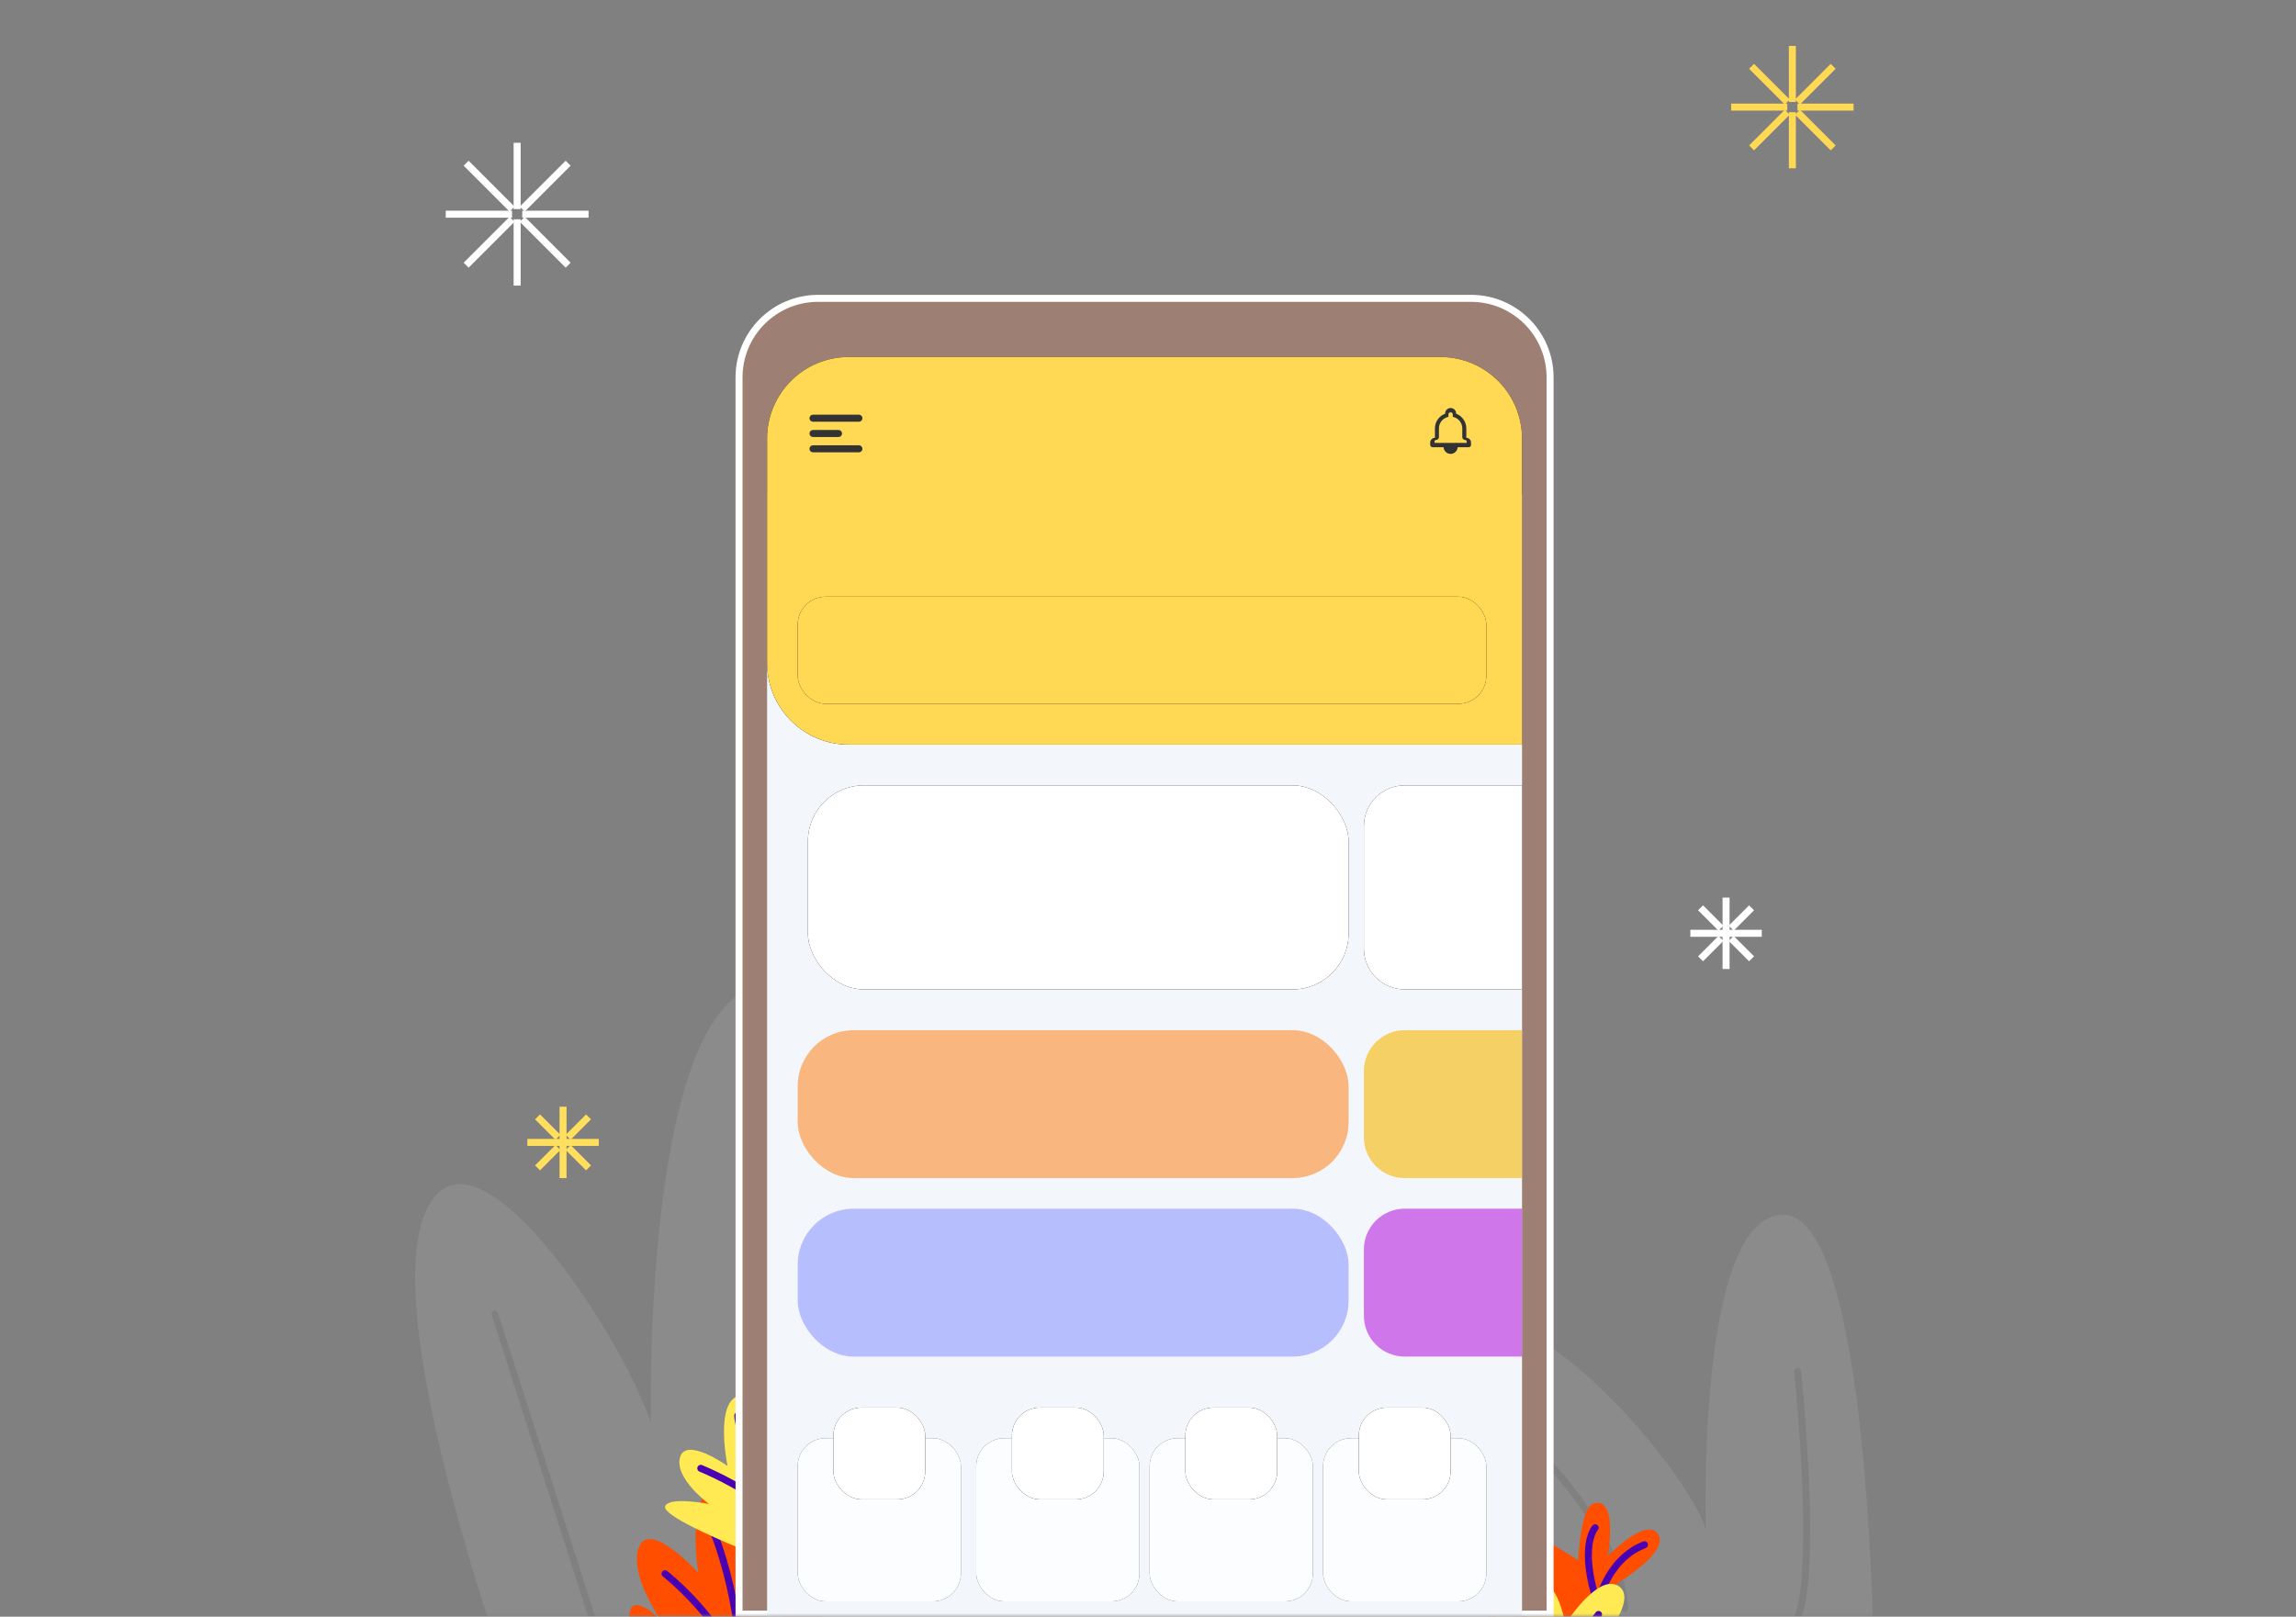 <?xml version="1.0" encoding="UTF-8"?>
<svg width="328px" height="231px" viewBox="0 0 328 231" version="1.1" xmlns="http://www.w3.org/2000/svg" xmlns:xlink="http://www.w3.org/1999/xlink">
    <rect x="0" y="0" width="328" height="231" fill="#808080" stroke="none"/>
    <title>ic_switchNewExperience4</title>
    <defs>
        <rect id="path-1" x="0" y="0" width="239.016" height="231"></rect>
    </defs>
    <g id="ic_switchNewExperience4" stroke="none" stroke-width="1" fill="none" fill-rule="evenodd">
        <g id="ic_switchNewExperience" transform="translate(44, 0)">
            <mask id="mask-2" fill="white">
                <use xlink:href="#path-1"></use>
            </mask>
            <g id="path-1"></g>
            <g id="Group-23" mask="url(#mask-2)">
                <g transform="translate(15.303, 6.558)" id="Group">
                    <path d="M50.782,134.082 C69.272,134.082 71.583,216.161 71.583,216.161 C71.583,216.161 78.055,178.599 90.074,178.599 C102.092,178.599 87.762,220.334 93.771,219.407 C99.781,218.48 95.62,141.965 112.724,162.369 C129.827,182.773 121.969,214.306 140.459,213.842 C158.949,213.379 133.988,199.003 144.619,185.091 C155.251,171.18 182.062,203.64 184.373,211.987 C184.373,211.987 182.986,167.006 195.467,167.006 C207.948,167.006 208.41,231.464 208.41,231.464 L14.264,236.101 C14.264,236.101 -5.151,183.237 1.321,167.006 C7.792,150.776 29.518,184.164 33.678,196.685 L33.678,196.667 C33.675,196.536 33.658,195.656 33.655,194.196 L33.655,193.347 C33.68,180.383 34.88,134.082 50.782,134.082 Z M111.108,181.085 L111.035,181.088 C110.792,181.117 110.612,181.32 110.604,181.558 L110.608,181.63 L115.805,226.599 L115.817,226.665 C115.876,226.898 116.1,227.057 116.345,227.029 C116.588,227 116.768,226.797 116.776,226.559 L116.773,226.487 L111.576,181.518 L111.564,181.452 C111.516,181.266 111.363,181.127 111.179,181.093 L111.108,181.085 Z M11.819,180.992 C11.718,180.776 11.476,180.666 11.251,180.744 C11.006,180.83 10.873,181.106 10.955,181.362 L10.955,181.362 L25.32,226.294 L25.345,226.355 C25.446,226.571 25.688,226.681 25.913,226.603 C26.158,226.517 26.291,226.241 26.209,225.985 L26.209,225.985 L11.844,181.053 L11.819,180.992 Z M197.518,188.906 L197.445,188.909 C197.202,188.934 197.019,189.135 197.009,189.373 L197.011,189.446 L197.188,191.267 L197.315,192.685 C197.413,193.808 197.511,194.994 197.604,196.228 L197.66,196.974 L197.733,197.992 C197.97,201.376 198.146,204.693 198.238,207.817 C198.476,215.897 198.125,221.775 197.046,224.402 C196.943,224.651 197.062,224.937 197.31,225.04 C197.559,225.143 197.844,225.024 197.947,224.774 C199.039,222.118 199.414,216.637 199.245,209.07 L199.235,208.631 L199.212,207.788 C199.121,204.682 198.947,201.387 198.712,198.025 L198.632,196.903 L198.584,196.26 C198.507,195.24 198.427,194.251 198.347,193.303 L198.286,192.599 L198.184,191.463 C198.158,191.171 198.132,190.894 198.107,190.634 L198.083,190.379 L197.981,189.344 C197.958,189.124 197.793,188.954 197.588,188.915 L197.518,188.906 Z M154.892,195.602 C154.738,195.79 154.747,196.058 154.902,196.235 L154.959,196.29 L155.58,196.822 L156.162,197.338 C156.634,197.763 157.142,198.234 157.679,198.748 C159.726,200.706 161.773,202.883 163.682,205.22 C168.755,211.427 171.937,217.6 172.323,223.318 C172.341,223.587 172.573,223.79 172.842,223.772 C173.11,223.754 173.313,223.521 173.295,223.252 C172.893,217.288 169.625,210.95 164.435,204.6 C162.499,202.23 160.425,200.025 158.352,198.04 C157.626,197.346 156.951,196.728 156.345,196.194 C156.186,196.054 156.04,195.927 155.908,195.814 L155.781,195.705 L155.577,195.534 C155.369,195.363 155.062,195.393 154.892,195.602 Z M52.297,154.364 C52.053,154.364 51.85,154.545 51.815,154.781 L51.81,154.853 L51.81,221.981 L51.815,222.047 C51.847,222.286 52.051,222.47 52.297,222.47 C52.542,222.47 52.745,222.289 52.779,222.053 L52.785,221.981 L52.785,154.853 L52.78,154.787 C52.748,154.548 52.544,154.364 52.297,154.364 Z" id="Combined-Shape-Copy-2" fill="#F5F5EF" fill-rule="nonzero" opacity="0.096"></path>
                    <g id="Group-17" transform="translate(30.606, 192.379)">
                        <path d="M132.595,36.817 C132.595,36.817 123.142,37.221 121.441,34.923 C119.739,32.625 124.893,32.57 124.893,32.57 C124.893,32.57 117.567,31.307 116.033,27.727 C114.498,24.148 123.972,24.536 123.972,24.536 C123.972,24.536 117.694,20.214 116.871,15.896 C116.048,11.577 135.536,23.988 135.536,23.988 C135.536,23.988 135.883,16.854 137.552,15.983 C137.552,15.983 141.188,13.934 139.786,23.394 C139.786,23.394 145.243,17.731 146.947,20.272 C148.651,22.814 141.144,27.281 141.144,27.281 L132.595,36.817 Z" id="Fill-1" fill="#FF4E00" fill-rule="nonzero"></path>
                        <path d="M137.976,19.355 C137.976,19.355 135.554,21.841 138.329,30.286 C138.329,30.286 139.588,23.869 145.013,21.785" id="Stroke-7" stroke="#4A00B2" stroke-linecap="round"></path>
                        <path d="M127.338,41.945 C127.338,41.945 122.858,31.551 124.097,30.871 C125.336,30.191 128.482,34.854 128.482,34.854 C128.482,34.854 127.529,29.119 130.007,27.712 C132.486,26.305 133.725,33.105 133.725,33.105 C133.725,33.105 138.396,25.72 141.351,27.712 C144.306,29.706 138.015,36.7 138.015,36.7 C138.015,36.7 144.02,33.202 144.878,35.923 C145.736,38.642 142.209,41.945 142.209,41.945 L127.338,41.945 Z" id="Fill-9" fill="#FFEA54" fill-rule="nonzero"></path>
                        <path d="M130.438,33.363 C130.438,33.363 132.48,38.667 132.48,41.945 L133.861,41.945 C133.861,41.945 136.468,33.946 138.454,31.743" id="Stroke-11" stroke="#4A00B2" stroke-linecap="round"></path>
                        <path d="M7.049,41.53 C7.049,41.53 -0.44,34.559 0.02,31.548 C0.481,28.537 4.437,32.461 4.437,32.461 C4.437,32.461 -0.164,25.891 1.401,22.059 C2.965,18.226 9.866,25.8 9.866,25.8 C9.866,25.8 8.394,17.77 11.063,13.938 C13.731,10.105 19.068,34.286 19.068,34.286 C19.068,34.286 24.773,29.267 26.706,29.906 C26.706,29.906 31.031,31.184 22.749,37.115 C22.749,37.115 31.215,37.115 30.571,40.308 C29.927,43.502 20.817,41.038 20.817,41.038 L7.049,41.53 Z" id="Fill-15" fill="#FF4E00" fill-rule="nonzero"></path>
                        <path d="M5.101,25.925 C5.101,25.925 13.939,32.832 16.031,41.217 C16.031,41.217 16.144,30.618 12.081,20.084" id="Stroke-19" stroke="#4A00B2" stroke-linecap="round"></path>
                        <path d="M15.744,22.27 C15.744,22.27 4.681,17.805 5.113,16.318 C5.545,14.832 11.364,15.95 11.364,15.95 C11.364,15.95 6.406,12.302 7.235,9.293 C8.063,6.284 14.025,10.524 14.025,10.524 C14.025,10.524 12.087,1.229 15.789,0.451 C19.49,-0.327 19.917,9.932 19.917,9.932 C19.917,9.932 21.86,2.574 24.518,3.987 C27.175,5.401 26.958,10.679 26.958,10.679 L15.744,22.27 Z" id="Fill-23" fill="#FFEA54" fill-rule="nonzero"></path>
                        <path d="M10.202,10.865 C10.202,10.865 15.996,13.245 18.546,15.712 L19.675,14.622 C19.675,14.622 15.583,6.548 15.492,3.324" id="Stroke-25" stroke="#4A00B2" stroke-linecap="round"></path>
                    </g>
                    <path d="M150.842,36.071 C153.961,36.071 156.785,37.335 158.829,39.379 C160.873,41.423 162.137,44.247 162.137,47.366 L162.137,47.366 L162.137,224.077 L46.273,224.077 L46.273,47.366 C46.273,44.247 47.537,41.423 49.581,39.379 C51.625,37.335 54.449,36.071 57.568,36.071 L57.568,36.071 L150.842,36.071 Z" id="Rectangle" stroke="#FFFFFF" fill="#9D7F73" fill-rule="nonzero"></path>
                    <g id="Group-16" transform="translate(50.281, 44.451)">
                        <rect id="Mask" fill="#F3F7FB" fill-rule="nonzero" x="0" y="19.675" width="107.849" height="160.315"></rect>
                        <g id="Rectangle">
                            <g id="path-3-link" fill="#000000" fill-rule="nonzero">
                                <path d="M11.659,0 L96.189,0 C102.629,0 107.849,5.22 107.849,11.659 L107.849,55.382 L107.849,55.382 L11.659,55.382 C5.22,55.382 0,50.162 0,43.722 L0,11.659 C0,5.22 5.22,0 11.659,0 Z" id="path-3"></path>
                            </g>
                            <g id="path-3-link" fill="#FFD954">
                                <path d="M11.659,0 L96.189,0 C102.629,0 107.849,5.22 107.849,11.659 L107.849,55.382 L107.849,55.382 L11.659,55.382 C5.22,55.382 0,50.162 0,43.722 L0,11.659 C0,5.22 5.22,0 11.659,0 Z" id="path-3"></path>
                            </g>
                        </g>
                        <g id="notification" transform="translate(94.732, 7.287)" fill="#333333" fill-rule="nonzero">
                            <path d="M3.922,5.605 C3.893,6.137 3.453,6.558 2.915,6.558 C2.376,6.558 1.936,6.137 1.907,5.605 L0.337,5.605 C0.151,5.605 0,5.455 0,5.269 L0,4.933 C0,4.562 0.301,4.26 0.673,4.26 C0.672,4.26 0.673,2.915 0.673,2.915 C0.673,1.967 1.265,1.136 2.13,0.814 L2.13,0.784 C2.13,0.351 2.482,0 2.915,0 C3.348,0 3.7,0.351 3.7,0.784 L3.7,0.814 C4.564,1.136 5.157,1.967 5.157,2.915 L5.157,4.26 C5.528,4.26 5.83,4.562 5.83,4.933 L5.83,5.269 C5.83,5.455 5.679,5.605 5.493,5.605 L3.922,5.605 Z M5.207,4.99 L5.207,4.782 C5.207,4.667 5.113,4.574 4.998,4.574 C4.768,4.574 4.582,4.387 4.582,4.157 L4.582,2.907 C4.582,2.159 4.085,1.509 3.378,1.305 L3.227,1.262 L3.227,0.927 C3.227,0.755 3.087,0.615 2.915,0.615 C2.743,0.615 2.602,0.755 2.602,0.927 L2.602,1.262 L2.452,1.305 C1.744,1.509 1.248,2.159 1.248,2.907 L1.248,4.157 C1.248,4.387 1.061,4.574 0.832,4.574 C0.717,4.574 0.623,4.667 0.623,4.782 L0.623,4.99 L5.207,4.99 Z" id="Shape"></path>
                        </g>
                        <g id="Group-13" stroke-linecap="round" transform="translate(6.558, 8.016)" stroke="#333333">
                            <line x1="0" y1="0.729" x2="6.558" y2="0.729" id="Stroke-7"></line>
                            <line x1="0" y1="2.915" x2="3.644" y2="2.915" id="Stroke-9"></line>
                            <line x1="0" y1="5.101" x2="6.558" y2="5.101" id="Stroke-11"></line>
                        </g>
                        <g id="Rectangle-Copy-22" transform="translate(4.372, 34.249)">
                            <g id="path-5-link" fill="#000000" fill-rule="nonzero">
                                <rect id="path-5" x="0" y="0" width="98.375" height="15.303" rx="4"></rect>
                            </g>
                            <g id="path-5-link" fill="#FFD954">
                                <rect id="path-5" x="0" y="0" width="98.375" height="15.303" rx="4"></rect>
                            </g>
                        </g>
                        <rect id="Rectangle-Copy-3" fill-opacity="0.6" fill="#FF8B2E" fill-rule="nonzero" x="4.372" y="96.189" width="78.7" height="21.132" rx="8"></rect>
                        <path d="M91.088,96.189 L107.849,96.189 L107.849,96.189 L107.849,117.322 L91.088,117.322 C87.869,117.322 85.259,114.712 85.259,111.492 L85.259,102.019 C85.259,98.799 87.869,96.189 91.088,96.189 Z" id="Rectangle-Copy-26" fill-opacity="0.6" fill="#F7B500" fill-rule="nonzero"></path>
                        <path d="M91.088,121.694 L107.849,121.694 L107.849,121.694 L107.849,142.826 L91.088,142.826 C87.869,142.826 85.259,140.216 85.259,136.997 L85.259,127.524 C85.259,124.304 87.869,121.694 91.088,121.694 Z" id="Rectangle-Copy-28" fill-opacity="0.6" fill="#B620E0" fill-rule="nonzero"></path>
                        <rect id="Rectangle-Copy-33" fill-opacity="0.6" fill="#8F98FF" fill-rule="nonzero" x="4.372" y="121.694" width="78.7" height="21.132" rx="8"></rect>
                        <g id="Mask-Copy-14" opacity="0.755" transform="translate(4.372, 154.486)">
                            <g id="path-7-link" fill="#000000" fill-rule="nonzero">
                                <rect id="path-7" x="0" y="0" width="23.319" height="23.319" rx="4"></rect>
                            </g>
                            <g id="path-7-link" fill="#FFFFFF">
                                <rect id="path-7" x="0" y="0" width="23.319" height="23.319" rx="4"></rect>
                            </g>
                        </g>
                        <g id="Mask-Copy-14" transform="translate(9.473, 150.114)">
                            <g id="path-9-link" fill="#000000" fill-rule="nonzero">
                                <rect id="path-9" x="0" y="0" width="13.117" height="13.117" rx="4"></rect>
                            </g>
                            <g id="path-9-link" fill="#FFFFFF">
                                <rect id="path-9" x="0" y="0" width="13.117" height="13.117" rx="4"></rect>
                            </g>
                        </g>
                        <g id="Mask-Copy-15" opacity="0.755" transform="translate(29.877, 154.486)">
                            <g id="path-11-link" fill="#000000" fill-rule="nonzero">
                                <rect id="path-11" x="0" y="0" width="23.319" height="23.319" rx="4"></rect>
                            </g>
                            <g id="path-11-link" fill="#FFFFFF">
                                <rect id="path-11" x="0" y="0" width="23.319" height="23.319" rx="4"></rect>
                            </g>
                        </g>
                        <g id="Mask-Copy-17" opacity="0.755" transform="translate(54.653, 154.486)">
                            <g id="path-13-link" fill="#000000" fill-rule="nonzero">
                                <rect id="path-13" x="0" y="0" width="23.319" height="23.319" rx="4"></rect>
                            </g>
                            <g id="path-13-link" fill="#FFFFFF">
                                <rect id="path-13" x="0" y="0" width="23.319" height="23.319" rx="4"></rect>
                            </g>
                        </g>
                        <g id="Mask-Copy-20" transform="translate(59.754, 150.114)">
                            <g id="path-15-link" fill="#000000" fill-rule="nonzero">
                                <rect id="path-15" x="0" y="0" width="13.117" height="13.117" rx="4"></rect>
                            </g>
                            <g id="path-15-link" fill="#FFFFFF">
                                <rect id="path-15" x="0" y="0" width="13.117" height="13.117" rx="4"></rect>
                            </g>
                        </g>
                        <g id="Mask-Copy-18" opacity="0.755" transform="translate(79.429, 154.486)">
                            <g id="path-17-link" fill="#000000" fill-rule="nonzero">
                                <rect id="path-17" x="0" y="0" width="23.319" height="23.319" rx="4"></rect>
                            </g>
                            <g id="path-17-link" fill="#FFFFFF">
                                <rect id="path-17" x="0" y="0" width="23.319" height="23.319" rx="4"></rect>
                            </g>
                        </g>
                        <g id="Mask-Copy-16" transform="translate(34.978, 150.114)">
                            <g id="path-19-link" fill="#000000" fill-rule="nonzero">
                                <rect id="path-19" x="0" y="0" width="13.117" height="13.117" rx="4"></rect>
                            </g>
                            <g id="path-19-link" fill="#FFFFFF">
                                <rect id="path-19" x="0" y="0" width="13.117" height="13.117" rx="4"></rect>
                            </g>
                        </g>
                        <g id="Mask-Copy-21" transform="translate(84.53, 150.114)">
                            <g id="path-21-link" fill="#000000" fill-rule="nonzero">
                                <rect id="path-21" x="0" y="0" width="13.117" height="13.117" rx="4"></rect>
                            </g>
                            <g id="path-21-link" fill="#FFFFFF">
                                <rect id="path-21" x="0" y="0" width="13.117" height="13.117" rx="4"></rect>
                            </g>
                        </g>
                        <g id="Rectangle-Copy-21" transform="translate(5.83, 61.211)">
                            <g id="path-23-link" fill="#000000" fill-rule="nonzero">
                                <rect id="path-23" x="0" y="0" width="77.243" height="29.148" rx="8"></rect>
                            </g>
                            <g id="path-23-link" fill="#FFFFFF">
                                <rect id="path-23" x="0" y="0" width="77.243" height="29.148" rx="8"></rect>
                            </g>
                        </g>
                        <g id="Rectangle-Copy-20" transform="translate(85.259, 61.211)">
                            <g id="path-25-link" fill="#000000" fill-rule="nonzero">
                                <path d="M5.83,0 L22.59,0 L22.59,0 L22.59,29.148 L5.83,29.148 C2.61,29.148 0,26.538 0,23.319 L0,5.83 C0,2.61 2.61,0 5.83,0 Z" id="path-25"></path>
                            </g>
                            <g id="path-25-link" fill="#FFFFFF">
                                <path d="M5.83,0 L22.59,0 L22.59,0 L22.59,29.148 L5.83,29.148 C2.61,29.148 0,26.538 0,23.319 L0,5.83 C0,2.61 2.61,0 5.83,0 Z" id="path-25"></path>
                            </g>
                        </g>
                    </g>
                    <g id="Group-13-Copy" transform="translate(4.372, 13.845)" stroke="#FFFFFF">
                        <line x1="10.202" y1="9.473" x2="10.202" y2="0" id="Stroke-1"></line>
                        <line x1="9.473" y1="9.473" x2="2.915" y2="2.915" id="Stroke-3"></line>
                        <line x1="9.473" y1="10.202" x2="0" y2="10.202" id="Stroke-4"></line>
                        <line x1="9.473" y1="10.931" x2="2.915" y2="17.489" id="Stroke-6"></line>
                        <line x1="10.202" y1="20.404" x2="10.202" y2="10.931" id="Stroke-7"></line>
                        <line x1="17.489" y1="17.489" x2="10.931" y2="10.931" id="Stroke-9"></line>
                        <line x1="20.404" y1="10.202" x2="10.931" y2="10.202" id="Stroke-10"></line>
                        <line x1="17.489" y1="2.915" x2="10.931" y2="9.473" id="Stroke-12"></line>
                    </g>
                    <g id="Group-13-Copy-3" transform="translate(16.032, 151.571)" stroke="#FFDF5D">
                        <line x1="5.101" y1="5.101" x2="5.101" y2="0" id="Stroke-1"></line>
                        <line x1="4.372" y1="4.372" x2="1.457" y2="1.457" id="Stroke-3"></line>
                        <line x1="5.101" y1="5.101" x2="0" y2="5.101" id="Stroke-4"></line>
                        <line x1="4.372" y1="5.83" x2="1.457" y2="8.744" id="Stroke-6"></line>
                        <line x1="5.101" y1="10.202" x2="5.101" y2="5.101" id="Stroke-7"></line>
                        <line x1="8.744" y1="8.744" x2="5.83" y2="5.83" id="Stroke-9"></line>
                        <line x1="10.202" y1="5.101" x2="5.101" y2="5.101" id="Stroke-10"></line>
                        <line x1="8.744" y1="1.457" x2="5.83" y2="4.372" id="Stroke-12"></line>
                    </g>
                    <g id="Group-13" transform="translate(188.006, 0)" stroke="#FFD954">
                        <line x1="8.744" y1="8.016" x2="8.744" y2="0" id="Stroke-1"></line>
                        <line x1="8.016" y1="8.016" x2="2.915" y2="2.915" id="Stroke-3"></line>
                        <line x1="8.016" y1="8.744" x2="0" y2="8.744" id="Stroke-4"></line>
                        <line x1="8.016" y1="9.473" x2="2.915" y2="14.574" id="Stroke-6"></line>
                        <line x1="8.744" y1="17.489" x2="8.744" y2="9.473" id="Stroke-7"></line>
                        <line x1="14.574" y1="14.574" x2="9.473" y2="9.473" id="Stroke-9"></line>
                        <line x1="17.489" y1="8.744" x2="9.473" y2="8.744" id="Stroke-10"></line>
                        <line x1="14.574" y1="2.915" x2="9.473" y2="8.016" id="Stroke-12"></line>
                    </g>
                    <g id="Group-13-Copy-2" transform="translate(182.177, 121.694)" stroke="#FFFFFF">
                        <line x1="5.101" y1="5.101" x2="5.101" y2="0" id="Stroke-1"></line>
                        <line x1="4.372" y1="4.372" x2="1.457" y2="1.457" id="Stroke-3"></line>
                        <line x1="5.101" y1="5.101" x2="0" y2="5.101" id="Stroke-4"></line>
                        <line x1="4.372" y1="5.83" x2="1.457" y2="8.744" id="Stroke-6"></line>
                        <line x1="5.101" y1="10.202" x2="5.101" y2="5.101" id="Stroke-7"></line>
                        <line x1="8.744" y1="8.744" x2="5.83" y2="5.83" id="Stroke-9"></line>
                        <line x1="10.202" y1="5.101" x2="5.101" y2="5.101" id="Stroke-10"></line>
                        <line x1="8.744" y1="1.457" x2="5.83" y2="4.372" id="Stroke-12"></line>
                    </g>
                </g>
            </g>
        </g>
    </g>
</svg>
